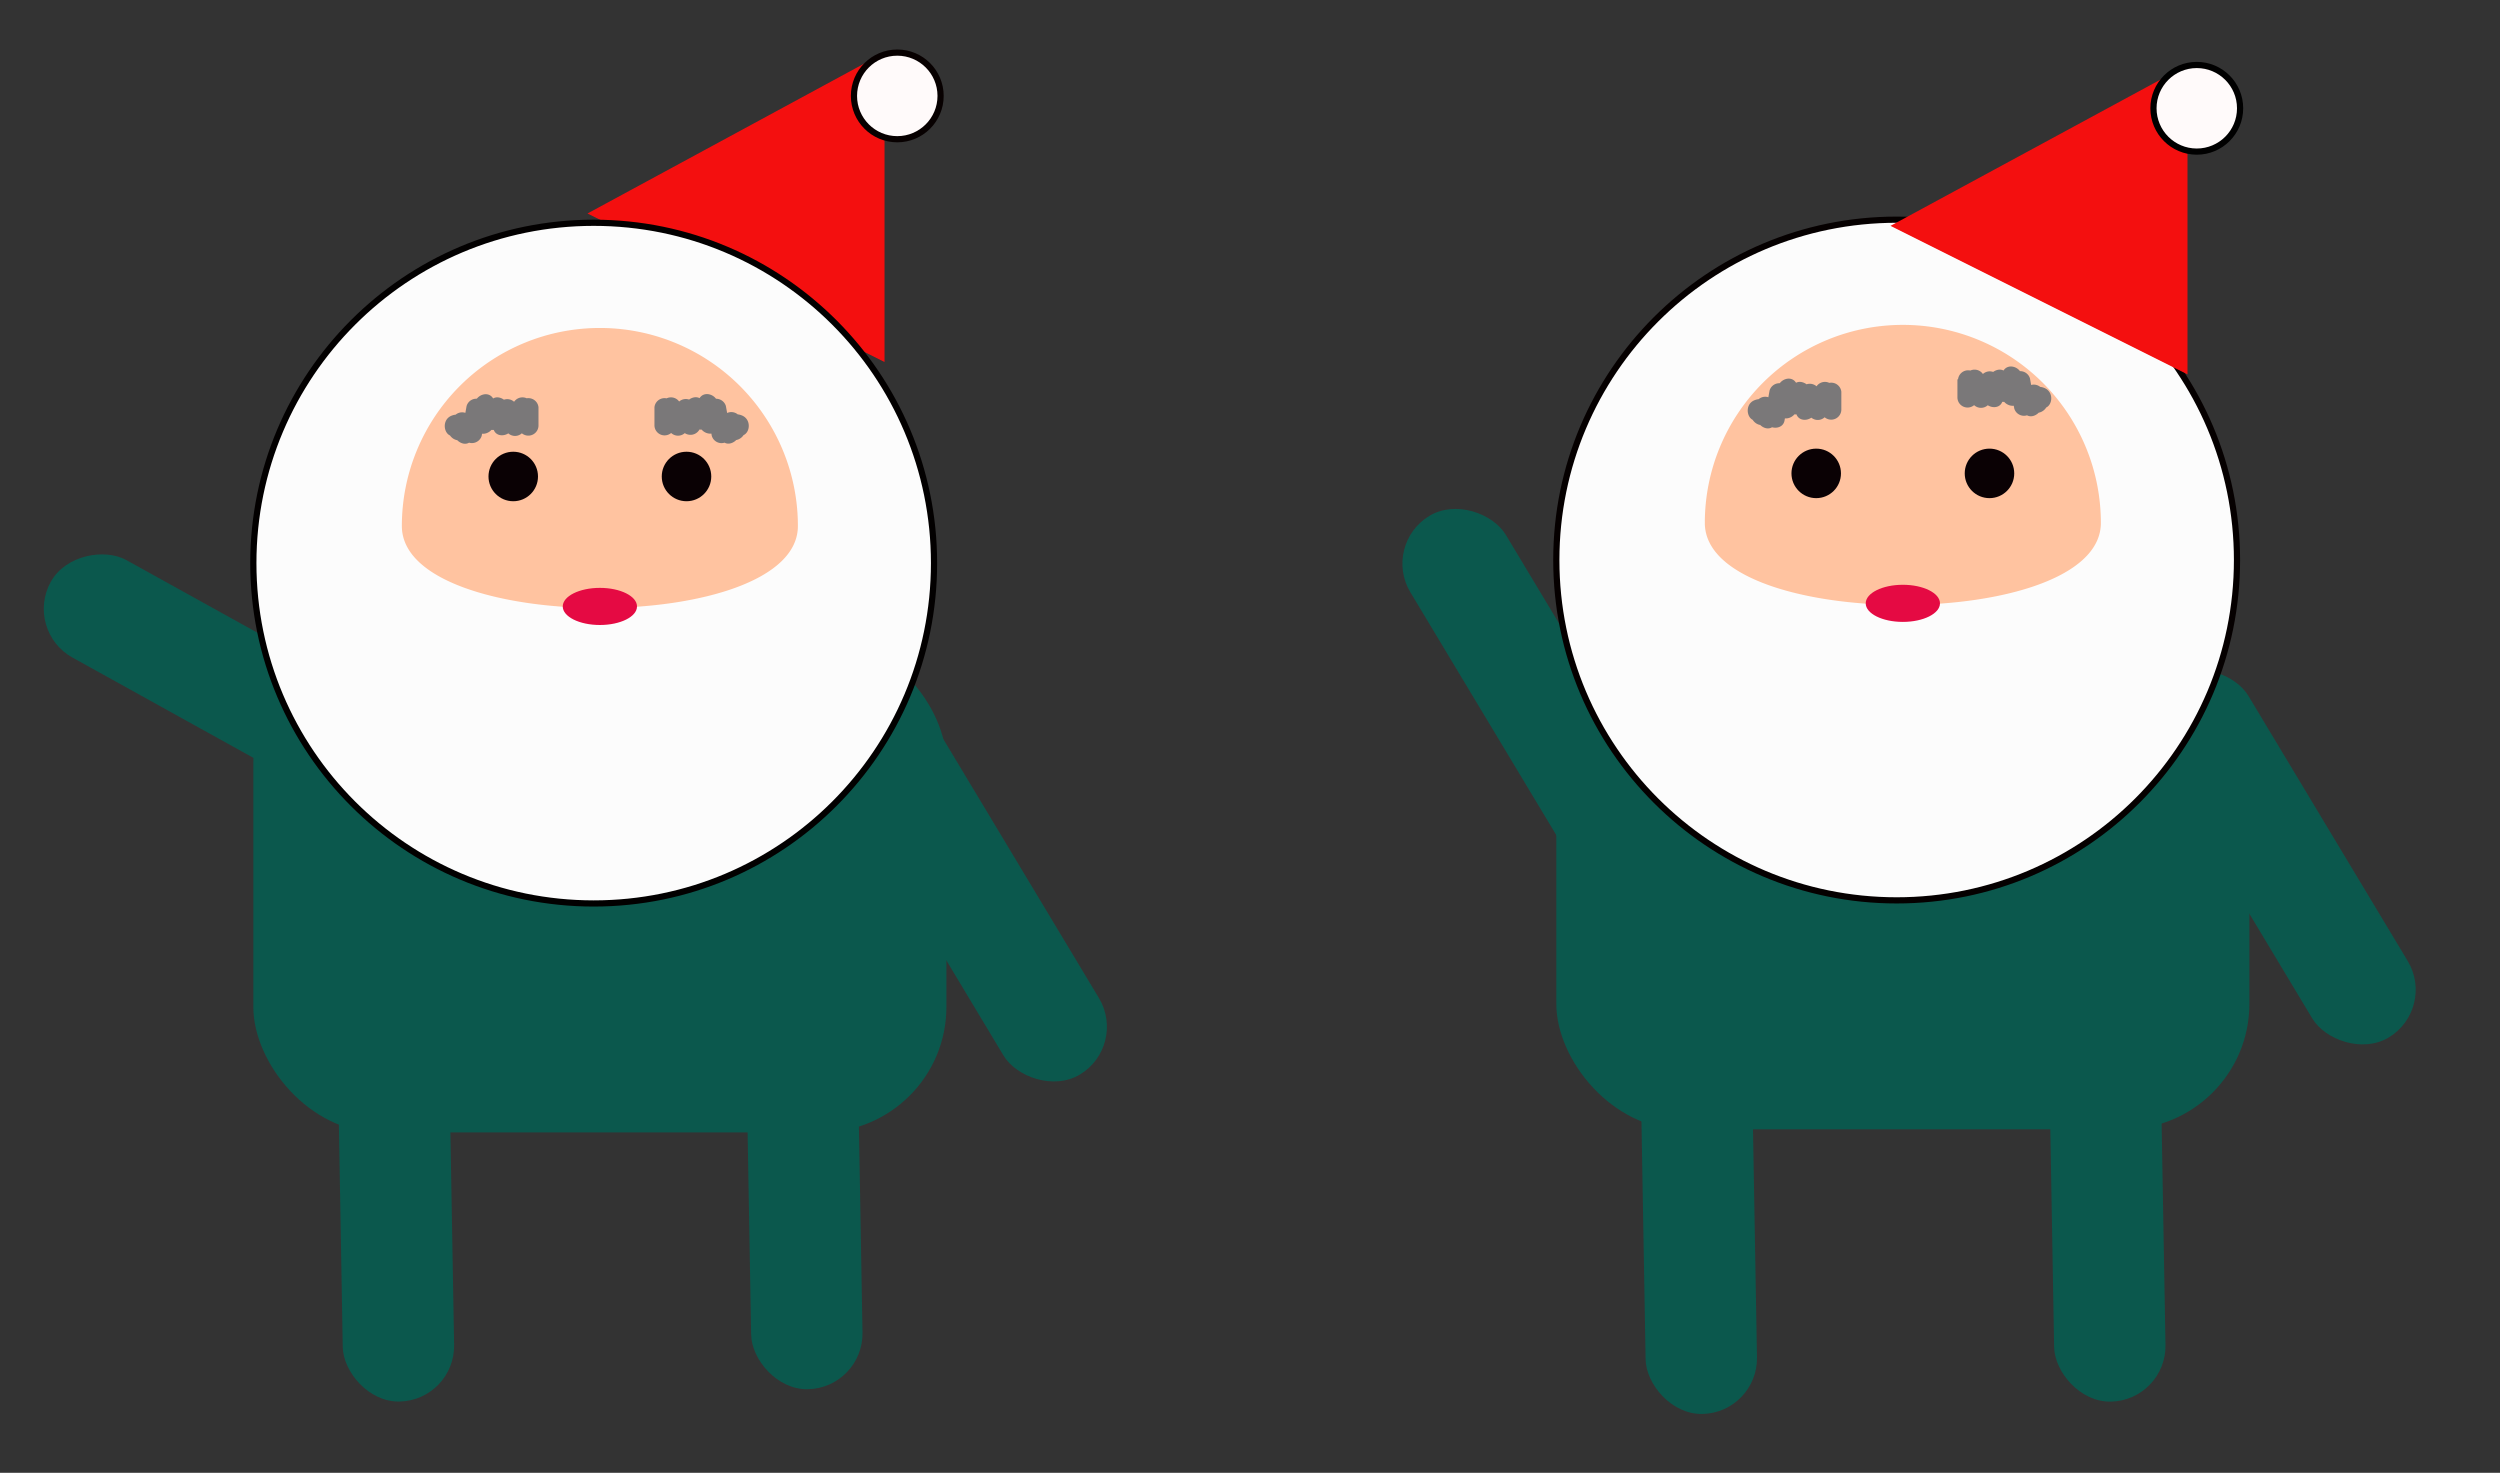 <svg xmlns="http://www.w3.org/2000/svg" width="202" height="119" viewBox="0 0 202 119">
  <rect x="0" y="0" width="202" height="119" fill="#333333" stroke="none"/>
  <defs>
    <style>
      .cls-1 {
        fill: none;
      }

      .cls-2 {
        fill: #f40f0f;
      }

      .cls-10, .cls-3 {
        fill: snow;
      }

      .cls-3 {
        stroke: #070000;
      }

      .cls-10, .cls-11, .cls-3, .cls-5 {
        stroke-miterlimit: 10;
        stroke-width: 0.5px;
      }

      .cls-4 {
        fill: #0b584d;
      }

      .cls-11, .cls-5 {
        fill: #fcfcfc;
      }

      .cls-5 {
        stroke: #050000;
      }

      .cls-6 {
        fill: #ffc3a0;
      }

      .cls-7 {
        fill: #e50a43;
      }

      .cls-8 {
        fill: #0a0104;
      }

      .cls-9 {
        fill: #7a7879;
      }

      .cls-10 {
        stroke: #000;
      }

      .cls-11 {
        stroke: #020000;
      }
    </style>
  </defs>
  <title>nisse</title>
  <g id="Layer_1" data-name="Layer 1">
    <rect class="cls-1" y="-0.5" width="101" height="120"/>
    <rect class="cls-1" x="101" width="101" height="120"/>
    <rect class="cls-1" x="202" width="101" height="120"/>
  </g>
  <g id="Layer_6" data-name="Layer 6">
    <polygon class="cls-2" points="47.47 17.25 71.47 29.25 71.47 4.25 47.47 17.25"/>
    <circle class="cls-3" cx="72.5" cy="7.75" r="3.5"/>
    <rect class="cls-4" x="119.75" y="39.25" width="9" height="34" rx="4.5" transform="translate(-11.22 72.03) rotate(-31)"/>
    <rect class="cls-4" x="179.75" y="52.25" width="9" height="34" rx="4.5" transform="translate(377.85 33.72) rotate(149)"/>
    <rect class="cls-4" x="132.75" y="80.25" width="9" height="34" rx="4.5" transform="translate(-1.68 2.41) rotate(-1)"/>
    <rect class="cls-4" x="165.75" y="79.25" width="9" height="34" rx="4.5" transform="translate(-1.65 2.99) rotate(-1)"/>
    <rect class="cls-4" x="125.75" y="51.25" width="56" height="40" rx="10.14"/>
    <circle class="cls-5" cx="153.25" cy="45.25" r="27.5"/>
    <path class="cls-6" d="M169.75,42.25c0,8.84-32,8.84-32,0a16,16,0,0,1,32,0Z"/>
    <ellipse class="cls-7" cx="153.75" cy="48.75" rx="3" ry="1.5"/>
    <circle class="cls-8" cx="146.75" cy="38.25" r="2"/>
    <circle class="cls-8" cx="160.75" cy="38.25" r="2"/>
    <path class="cls-9" d="M147.16,31.65v1.49l1.6-.21a11.44,11.44,0,0,0-.52-1.49.82.82,0,0,0-1.57,0l-.57,1.5h1.57a8.16,8.16,0,0,0-.74-1.55.83.83,0,0,0-1.49.2l-.34,1.28,1.49-.19a2.4,2.4,0,0,1-.25-1c-.05-.71-1.16-1.22-1.52-.41l-.44,1h1.4L145.16,31c-.38-.77-1.48-.34-1.52.41L143.57,33l1.52-.41-.62-1.23a.82.82,0,0,0-1.49.2l-.36,2,1.49-.2a2.53,2.53,0,0,0-.48-.6.82.82,0,0,0-1.36.36l-.05.1,1.36.36a1.25,1.25,0,0,1-.14-.71.81.81,0,0,0-1.51-.41l-.36.65,1.49.63c.13-.79-.34-1.79-1.3-1.4s-.54,2,.43,1.57l.15-.06-.63-.08-.22-.46c-.14.84,1,1.5,1.49.62l.35-.65-1.52-.41A3,3,0,0,0,142,34c.19.51.94.89,1.36.36a2.47,2.47,0,0,0,.47-.82l-1.36.36.23.28c.34.54,1.36.53,1.49-.2l.35-2-1.49.2.62,1.22c.38.77,1.48.35,1.52-.41l.07-1.58-1.52.41.63,1.27a.82.82,0,0,0,1.4,0l.45-1-1.52-.41a5.32,5.32,0,0,0,.47,1.84c.29.66,1.32.44,1.49-.19L147,32l-1.49.2a5.9,5.9,0,0,1,.58,1.15.82.82,0,0,0,1.57,0l.57-1.5h-1.57a11.44,11.44,0,0,1,.52,1.49.82.82,0,0,0,1.6-.22V31.65a.82.82,0,0,0-1.63,0Z"/>
    <path class="cls-9" d="M158.16,30.65v1.49a.82.82,0,0,0,1.6.22,11.44,11.44,0,0,1,.52-1.49h-1.57l.57,1.5a.82.82,0,0,0,1.57,0,5.9,5.9,0,0,1,.58-1.15l-1.49-.2.34,1.29c.17.62,1.2.85,1.49.19a5.32,5.32,0,0,0,.47-1.84l-1.52.41.45,1a.82.82,0,0,0,1.41,0l.62-1.27-1.52-.41.07,1.58c0,.76,1.14,1.18,1.52.41l.62-1.22L162.4,31l.35,2a.82.82,0,0,0,1.49.2l.23-.28-1.36-.36a2.47,2.47,0,0,0,.47.82c.42.53,1.17.15,1.36-.36a3,3,0,0,0,.2-1.14l-1.52.41.35.65c.47.87,1.63.23,1.49-.62l-.22.46-.63.08.15.06c1,.4,1.39-1.17.43-1.57s-1.43.62-1.3,1.4l1.49-.63-.35-.65a.82.82,0,0,0-1.52.41,1.25,1.25,0,0,1-.14.71l1.36-.36,0-.1a.82.82,0,0,0-1.36-.36,2.53,2.53,0,0,0-.48.6l1.49.2-.36-2a.83.83,0,0,0-1.49-.2l-.62,1.23,1.52.41-.07-1.58c0-.75-1.14-1.18-1.52-.41l-.62,1.26h1.41l-.45-1c-.36-.81-1.46-.3-1.52.41a2.4,2.4,0,0,1-.25,1l1.49.19-.34-1.28a.82.82,0,0,0-1.49-.2,8.16,8.16,0,0,0-.74,1.55h1.57l-.57-1.5a.82.82,0,0,0-1.57,0,11.44,11.44,0,0,0-.52,1.49l1.6.21V30.65a.82.82,0,0,0-1.63,0Z"/>
    <polygon class="cls-2" points="152.75 18.25 176.75 30.25 176.75 5.25 152.75 18.25"/>
    <circle class="cls-10" cx="177.5" cy="8.75" r="3.5"/>
  </g>
  <g id="Layer_3" data-name="Layer 3">
    <rect class="cls-4" x="14.47" y="38.25" width="9" height="34" rx="4.5" transform="translate(76.49 65.45) rotate(119)"/>
    <rect class="cls-4" x="74" y="55.25" width="9" height="34" rx="4.5" transform="translate(183 93.75) rotate(149)"/>
    <rect class="cls-4" x="27.47" y="79.25" width="9" height="34" rx="4.5" transform="translate(-1.67 0.57) rotate(-1)"/>
    <rect class="cls-4" x="60.47" y="78.25" width="9" height="34" rx="4.5" transform="translate(-1.65 1.15) rotate(-1)"/>
  </g>
  <g id="Layer_2" data-name="Layer 2">
    <rect class="cls-4" x="20.47" y="51.5" width="56" height="40" rx="10.14"/>
    <circle class="cls-11" cx="47.97" cy="45.5" r="27.5"/>
  </g>
  <g id="Layer_4" data-name="Layer 4">
    <path class="cls-6" d="M64.47,42.5c0,8.84-32,8.84-32,0a16,16,0,0,1,32,0Z"/>
  </g>
  <g id="Layer_5" data-name="Layer 5">
    <ellipse class="cls-7" cx="48.47" cy="49" rx="3" ry="1.5"/>
    <circle class="cls-8" cx="41.47" cy="38.5" r="2"/>
    <circle class="cls-8" cx="55.47" cy="38.5" r="2"/>
    <path class="cls-9" d="M41.88,32.9v1.49l1.6-.21A11.44,11.44,0,0,0,43,32.69a.82.82,0,0,0-1.57,0l-.57,1.5h1.57a7.8,7.8,0,0,0-.74-1.54.82.82,0,0,0-1.49.19l-.34,1.28,1.49-.19a2.4,2.4,0,0,1-.25-1c-.06-.71-1.16-1.22-1.52-.41l-.45,1H40.5l-.62-1.26c-.38-.77-1.49-.34-1.52.41l-.07,1.58,1.52-.41-.62-1.23a.82.82,0,0,0-1.49.2l-.36,2,1.49-.2a2.53,2.53,0,0,0-.48-.6.82.82,0,0,0-1.36.36l-.05.1,1.36.36a1.25,1.25,0,0,1-.14-.71.82.82,0,0,0-1.52-.41l-.35.65,1.49.63c.13-.78-.34-1.79-1.3-1.4s-.54,2,.43,1.58l.15-.07L36.43,35l-.22-.46c-.14.84,1,1.5,1.49.62l.35-.65-1.52-.41a3,3,0,0,0,.2,1.14c.19.51.94.89,1.36.36a2.47,2.47,0,0,0,.47-.82l-1.36.36.23.28a.83.83,0,0,0,1.49-.2l.35-2-1.49.2.62,1.22c.38.77,1.48.35,1.52-.41L40,32.66l-1.52.41.62,1.27a.82.82,0,0,0,1.41,0l.45-1-1.52-.41a5.32,5.32,0,0,0,.47,1.84c.29.66,1.32.44,1.49-.19l.34-1.29-1.49.2a5.9,5.9,0,0,1,.58,1.15.82.82,0,0,0,1.57,0l.57-1.5H41.39a11.44,11.44,0,0,1,.52,1.49.82.82,0,0,0,1.6-.22V32.9a.82.82,0,0,0-1.63,0Z"/>
    <path class="cls-9" d="M52.88,32.9v1.49a.82.82,0,0,0,1.6.22A11.44,11.44,0,0,1,55,33.12H53.43l.57,1.5a.82.82,0,0,0,1.57,0,5.9,5.9,0,0,1,.58-1.15l-1.49-.2L55,34.56a.83.83,0,0,0,1.49.19A5.32,5.32,0,0,0,57,32.91l-1.52.41.45,1a.82.82,0,0,0,1.4,0l.63-1.27-1.52-.41.07,1.58c0,.76,1.14,1.18,1.52.41l.62-1.22-1.49-.2.35,2a.82.82,0,0,0,1.49.2l.23-.28-1.36-.36a2.47,2.47,0,0,0,.47.82c.42.53,1.17.15,1.36-.36a3,3,0,0,0,.2-1.14l-1.52.41.35.65c.47.87,1.63.23,1.49-.62L60,35l-.63.08.15.07c1,.39,1.39-1.18.43-1.58s-1.43.62-1.3,1.4l1.49-.63-.35-.65a.82.82,0,0,0-1.52.41,1.25,1.25,0,0,1-.14.71l1.36-.36-.05-.1A.82.82,0,0,0,58,34a2.53,2.53,0,0,0-.48.6l1.49.2-.36-2a.83.83,0,0,0-1.49-.2l-.62,1.23,1.52.41L58,32.66c0-.75-1.14-1.18-1.52-.41l-.62,1.26h1.4l-.44-1c-.36-.81-1.47-.3-1.52.41a2.4,2.4,0,0,1-.25,1l1.49.19-.34-1.28a.82.82,0,0,0-1.49-.19A7.8,7.8,0,0,0,54,34.19h1.57L55,32.69a.82.82,0,0,0-1.57,0,11.44,11.44,0,0,0-.52,1.49l1.6.21V32.9a.82.82,0,0,0-1.63,0Z"/>
  </g>
</svg>
